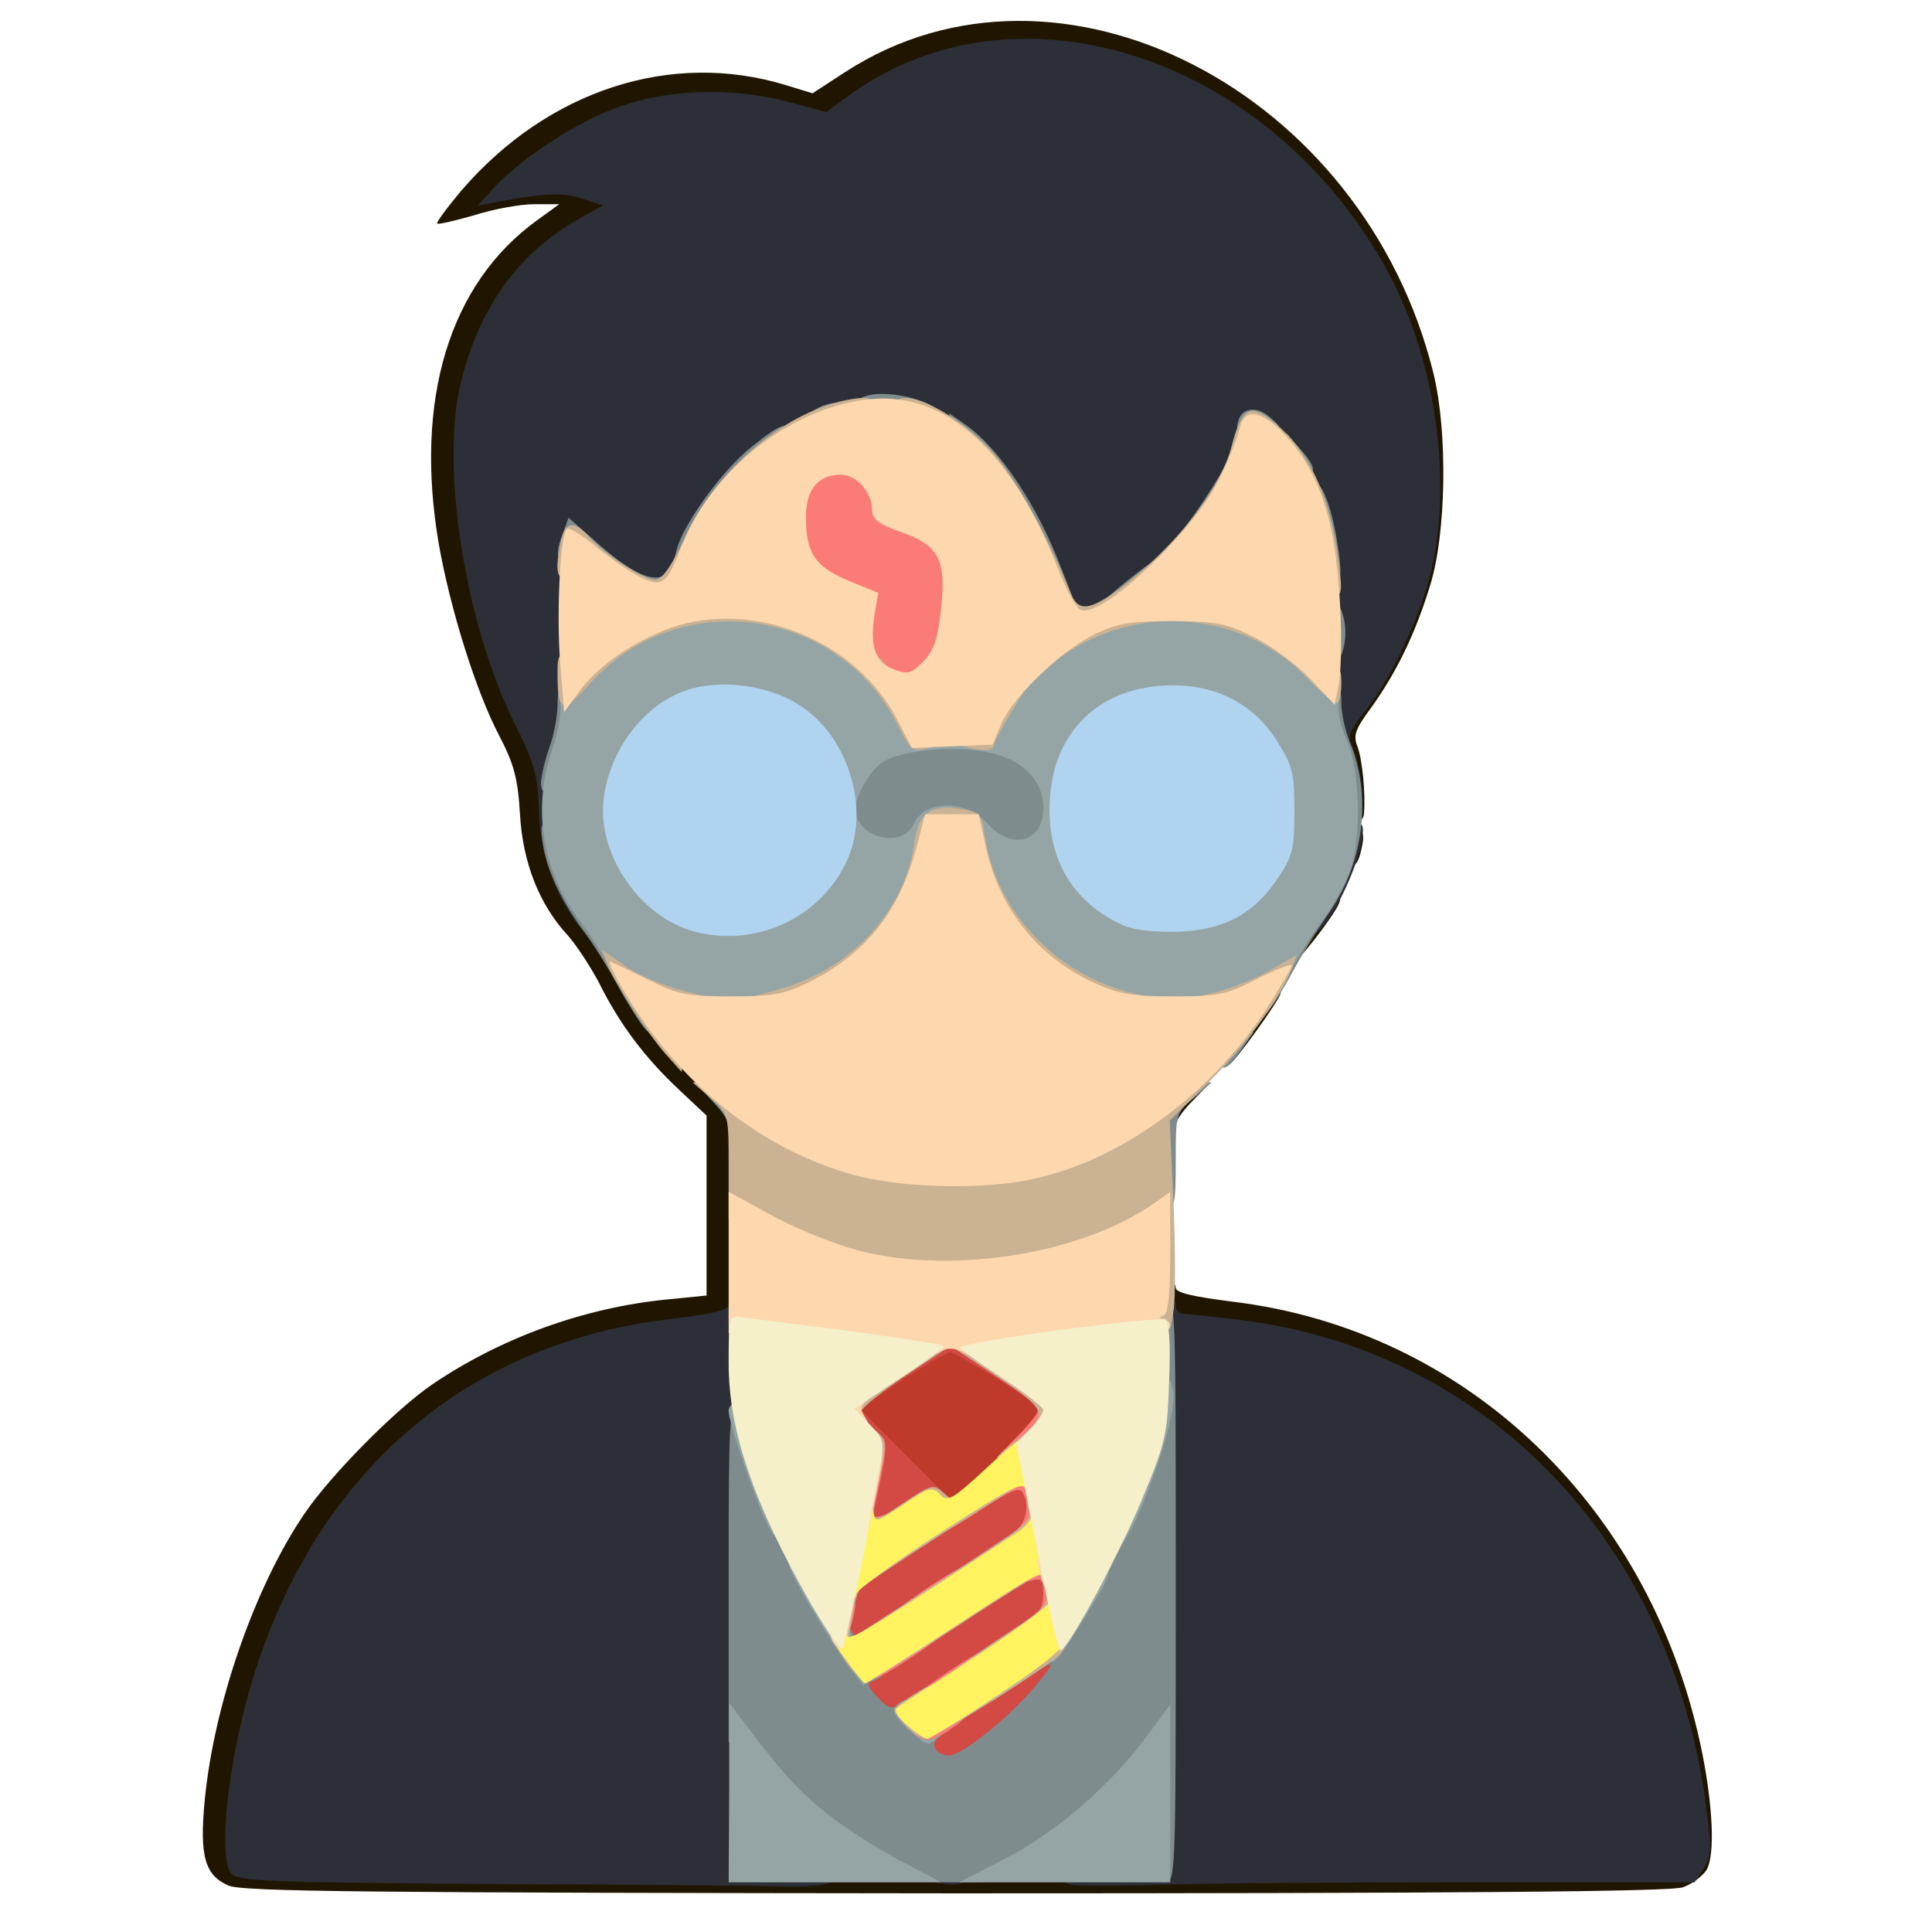 <?xml version="1.0" encoding="utf-8"?>
<!DOCTYPE svg PUBLIC "-//W3C//DTD SVG 1.0//EN" "http://www.w3.org/TR/2001/REC-SVG-20010904/DTD/svg10.dtd">
<svg version="1.0" xmlns="http://www.w3.org/2000/svg" width="50px" height="50px" viewBox="0 0 350 350" preserveAspectRatio="xMidYMid meet">
 <g fill="#201600">
  <path d="M41.4 341.6 c-4.3 -1.9 -5.3 -5.3 -4.3 -15.6 1.7 -17.4 9.1 -38.6 18 -51.7 4.8 -7.1 16.5 -18.9 23.2 -23.5 12.4 -8.4 27.4 -13.9 42.6 -15.4 l7.1 -0.7 0 -16.3 0 -16.3 -5 -4.7 c-6.1 -5.7 -10.8 -11.9 -14.5 -19.4 -1.6 -3 -4.1 -6.8 -5.6 -8.5 -5.2 -5.6 -8.2 -13.2 -8.7 -22 -0.4 -6.6 -1.1 -9.1 -3.8 -14.3 -4.1 -7.8 -8.8 -22.7 -10.9 -34.6 -4.5 -26.2 1.9 -47.2 17.8 -58.7 l4 -2.9 -4.6 0 c-2.5 0 -7.4 0.9 -10.8 2 -3.5 1 -6.5 1.7 -6.7 1.5 -0.2 -0.2 1.8 -2.9 4.4 -6 15.7 -18.2 38 -25.4 58.7 -19.1 l4.9 1.5 6 -3.9 c38.6 -25 93.9 3.4 106.5 54.7 2.6 10.7 2.3 28.9 -0.6 38.3 -2.7 8.8 -6.1 15.8 -10.7 22.2 -2.8 3.8 -3.3 5 -2.5 7 0.9 2.3 1.5 8.6 1.2 12.1 0 0.9 -0.7 1.7 -1.4 1.7 -1.4 0 -3.3 -6.9 -4.4 -15.7 -0.4 -3.5 -0.1 -4.4 1.6 -5.5 1.2 -0.7 2.1 -1.8 2.1 -2.5 0 -0.7 0.6 -1.6 1.3 -2 2.1 -1.4 8.7 -16.6 10.2 -23.9 1.9 -8.7 1.9 -14.3 0.1 -23.6 -2.8 -14.1 -7.6 -24.7 -16.2 -35.9 -12.9 -16.8 -36.5 -29.9 -53.9 -29.9 -9.2 0 -22 4.5 -30.2 10.6 -3.8 2.9 -9.4 3.1 -16.8 0.8 -11 -3.3 -24.6 -0.9 -35.5 6.4 -5.4 3.7 -5.5 3.7 -2.5 4 1.7 0.1 4.7 0.7 6.8 1.2 3.3 1 3.7 1.4 3.7 4.3 0 2.8 -0.6 3.5 -4.5 5.6 -14.5 7.7 -23.5 25.9 -22.1 44.7 0.9 12.2 5.8 30.4 11.1 41.1 3.9 7.9 4.5 9.9 4.5 15.5 0 8.1 2 13.9 6.8 20.3 2.1 2.8 5.5 8.1 7.6 11.9 2.2 3.8 7.4 10.6 11.7 15.1 l7.9 8.2 0 20.5 0 20.5 -10.1 1.2 c-41.5 4.7 -70.9 33.6 -79.4 78.2 -1.9 10.1 -1.9 15.3 -0.1 16.8 2.2 1.8 257.2 1.7 259.3 -0.1 3.6 -2.9 -0.7 -23.6 -8.2 -39.4 -12.2 -26.1 -31.6 -43.4 -58 -51.7 -6.6 -2 -21.8 -4.7 -27.2 -4.7 -0.9 0 -1.3 -1.6 -1.3 -4.5 0 -3.3 0.4 -4.5 1.5 -4.5 0.8 0 1.5 0.6 1.5 1.3 0 0.9 3.2 1.6 10.2 2.5 42.6 5.1 76.3 37.5 85.2 81.9 1.9 9.6 2.3 18.2 0.8 21 -0.7 1.1 -2.6 2.6 -4.3 3.2 -2.3 0.8 -40.4 1.1 -131.8 1.1 -106 -0.1 -129.1 -0.3 -131.7 -1.4z"/>
  <path d="M210.2 201.3 c0.3 -3.6 0.5 -3.8 4.3 -4.1 l4 -0.3 -2.7 2.8 c-1.6 1.6 -2.8 3.4 -2.8 4.1 0 0.7 -0.7 1.2 -1.6 1.2 -1.2 0 -1.4 -0.9 -1.2 -3.7z"/>
  <path d="M222 189.5 c0 -2.4 0.5 -3.5 1.5 -3.5 0.8 0 1.5 -0.9 1.5 -2 0 -1.1 0.5 -2 1 -2 0.6 0 1 -0.7 1 -1.5 0 -0.9 0.9 -1.5 2.5 -1.5 1.4 0 2.5 0.4 2.5 0.9 0 1 -8.7 13.1 -9.5 13.1 -0.3 0 -0.5 -1.6 -0.5 -3.5z"/>
  <path d="M233.2 171.3 c0.2 -2.8 0.9 -4.1 2.6 -4.8 1.2 -0.5 2.2 -1.8 2.2 -2.7 0 -1.3 0.8 -1.8 2.6 -1.8 2 0 2.5 0.4 2 1.6 -0.9 2.3 -7.9 11.3 -8.9 11.4 -0.5 0 -0.7 -1.7 -0.5 -3.7z"/>
  <path d="M243 153.5 c0 -2.8 0.4 -3.5 2 -3.5 2.1 0 2.4 1 1.4 4.8 -1 3.6 -3.4 2.7 -3.4 -1.3z"/>
 </g>
 <g fill="#2c2f37">
  <path d="M87.9 341.3 c-39.4 -0.3 -44.8 -0.5 -46 -1.9 -2.7 -3.3 -0.2 -23.3 4.8 -38.1 12 -35.9 38.9 -58.3 75.2 -62.4 7.3 -0.9 10.1 -1.6 10.1 -2.5 0 -0.8 0.7 -1.4 1.5 -1.4 1.3 0 1.5 6.4 1.5 51.5 l0 51.5 8.5 0 c6.6 0 8.5 0.3 8.5 1.4 0 1.9 -3.4 2.6 -12 2.3 -4.1 -0.1 -27.6 -0.3 -52.1 -0.4z"/>
  <path d="M170.8 341.2 c-3.4 -0.7 -2 -3.2 1.7 -3.2 2.3 0 3.5 0.5 3.5 1.4 0 1.5 -2.5 2.4 -5.2 1.8z"/>
  <path d="M193.8 341.4 c-1 -0.3 -1.8 -1.2 -1.8 -2 0 -1.1 1.9 -1.4 9 -1.4 l9 0 0 -51.5 c0 -45.1 0.2 -51.5 1.5 -51.5 0.8 0 1.5 0.7 1.5 1.5 0 0.8 0.6 1.5 1.3 1.5 0.6 0 5.3 0.5 10.2 1.1 44.9 5.5 78.3 40.3 84.6 88.2 1 7.7 0.9 9.1 -0.5 11.2 l-1.6 2.5 -43.3 0 c-23.7 0 -48.8 0.2 -55.7 0.5 -6.9 0.2 -13.3 0.2 -14.2 -0.1z"/>
  <path d="M104.5 167.3 c-4.5 -6.2 -6.8 -13.2 -6.9 -21.3 -0.2 -5.5 -0.8 -7.8 -4.4 -15 -8.9 -17.9 -13.4 -46.2 -9.8 -61.3 3.2 -13.6 10.3 -23.6 20.9 -29.7 l4.9 -2.8 -3.7 -1.2 c-3.5 -1.2 -7.1 -1 -15.5 0.6 l-3.5 0.7 3 -3.3 c5.2 -5.6 15.3 -12.1 22.8 -14.7 9.1 -3.2 20.2 -3.5 30.3 -0.9 l7.1 1.9 3.4 -2.5 c30 -22.6 76 -8.3 97.7 30.3 8.9 15.7 12.3 37.2 8.7 54.4 -1.8 8.4 -7.3 20.3 -12.1 26.2 -2.7 3.3 -3.3 4.7 -2.6 6 0.5 1 1.3 3.7 1.7 6.1 0.6 3.8 0.5 4.2 -1.3 4.2 -1.7 0 -2.1 -0.9 -2.7 -5 -0.4 -2.7 -1.1 -5 -1.6 -5 -0.5 0 -0.9 -6.6 -0.9 -14.8 0 -21.8 -2.5 -31.6 -9.7 -38.4 l-2.9 -2.8 -1.2 4.4 c-1.7 6.6 -9 16.4 -17.3 23.4 -7.1 6 -7.6 6.2 -12.2 6 l-4.8 -0.3 -3.2 -8 c-7.7 -19.2 -19.7 -30.5 -30.8 -29.2 -11.2 1.4 -25.1 12.1 -30.4 23.4 -1.5 3.2 -3 6.5 -3.4 7.3 -0.5 0.9 -2.6 1.6 -5.3 1.8 -3.7 0.2 -5.3 -0.3 -9.6 -3.3 l-5.2 -3.5 0 16.7 c0 12.7 -0.4 17.9 -1.6 21.3 -1.9 5.3 -1.2 16.3 1.1 18.7 0.8 0.8 1.5 2.8 1.5 4.4 0 2.2 0.5 2.9 2 2.9 1.6 0 2 0.7 2 3.5 0 1.9 -0.2 3.5 -0.5 3.5 -0.3 0 -2 -2.1 -4 -4.7z"/>
  <path d="M237 166.7 c0 -1.9 0.4 -3.7 0.8 -3.9 1 -0.4 5.2 -10.2 5.2 -12.2 0 -1 0.9 -1.6 2.1 -1.6 1.9 0 2.1 0.4 1.5 3.8 -0.9 4.8 -5 13.4 -7.6 15.7 -2 1.8 -2 1.7 -2 -1.8z"/>
 </g>
 <g fill="#c03a2b">
  <path d="M160.7 266.2 c-6.4 -6.4 -7.7 -8.3 -7.7 -10.9 0 -2.9 0.8 -3.8 7.5 -8.3 10 -6.7 13.1 -6.8 23.2 -0.2 7 4.5 7.3 4.8 7.3 8.7 0 3.7 -0.6 4.7 -7.3 11.3 -6.6 6.5 -7.6 7.2 -11.2 7.2 -3.7 0 -4.7 -0.7 -11.8 -7.8z"/>
 </g>
 <g fill="#d24a43">
  <path d="M166.4 319.5 c-0.4 -0.8 -0.4 -3.1 -0.2 -5 0.3 -2.3 0.1 -3.2 -0.6 -2.5 -1.9 1.9 -7.1 1.1 -9.4 -1.3 -2.7 -2.9 -2.9 -8.2 -0.4 -9.6 1.4 -0.9 1.1 -1 -1.5 -1.1 -3.1 0 -3.3 -0.2 -3.3 -3.7 0 -9 0.9 -11.1 6.4 -14.5 l5.1 -3.3 -3.8 -0.3 c-3.4 -0.3 -3.7 -0.5 -3.7 -3.5 0 -1.8 0.5 -5 1 -7.2 0.8 -3.4 0.6 -4.3 -1.1 -6.1 -2.4 -2.6 -2.7 -10.4 -0.4 -10.4 0.8 0 1.5 -0.4 1.5 -1 0 -0.5 0.7 -1 1.5 -1 0.8 0 1.5 -0.4 1.5 -1 0 -0.5 0.7 -1 1.5 -1 0.8 0 1.5 -0.4 1.5 -1 0 -0.5 0.7 -1 1.5 -1 0.8 0 1.5 -0.4 1.5 -1 0 -0.5 0.7 -1 1.5 -1 0.8 0 1.5 -0.4 1.5 -1 0 -1.6 7.7 -1.2 9.4 0.5 0.8 0.8 1.9 1.5 2.5 1.5 0.6 0 1.1 0.5 1.1 1 0 0.6 0.7 1 1.5 1 0.8 0 1.5 0.5 1.5 1 0 0.6 0.7 1 1.5 1 0.8 0 1.5 0.5 1.5 1 0 0.6 0.5 1 1.1 1 2 0 3.9 2.9 3.9 5.9 0 2.8 -0.3 3.1 -3 3.1 -2.7 0 -2.9 -0.2 -1.8 -2 0.7 -1 1 -2.1 0.8 -2.3 -2.5 -2.1 -14.8 -9.7 -15.8 -9.7 -0.7 0 -4.7 2.3 -8.9 5.1 l-7.6 5.1 8.1 8.1 8.1 8.1 5.1 -2.7 c5.6 -3 10.5 -3.5 11.4 -1.1 0.3 0.9 0.6 3.7 0.6 6.4 0 4.1 -0.4 5.1 -2.7 6.9 l-2.8 2 4.3 0.1 4.2 0 0 5.9 c0 4.9 -0.3 6.1 -2.2 7.4 -2.3 1.6 -2.3 1.6 1 1.6 2.9 0.1 3.2 0.4 3.2 3.2 0 3.8 -4.1 9.3 -11.7 15.4 -4.8 4 -6.1 4.5 -10.4 4.5 -3.5 0 -5.1 -0.4 -5.5 -1.5z"/>
 </g>
 <g fill="#7f8c8d">
  <path d="M157.3 338.7 c-6.8 -3.6 -15.9 -11.3 -20.8 -17.4 l-4.5 -5.8 0 -30.2 c0 -28.2 0.1 -30.3 1.8 -30.3 1.2 0 2.2 1.7 3.6 6.3 3.3 10.3 14.9 32.8 19.8 38.2 3.2 3.5 3.4 4.1 1.2 4.9 -1.5 0.6 -1.4 0.9 0.6 3.1 1.8 1.9 2.6 2.2 4 1.3 1.5 -1 2.4 -0.6 5.3 1.9 2.9 2.5 3.2 3.1 1.9 4 -1.9 1.1 -0.8 3.3 1.8 3.3 2.4 0 11.8 -7.7 16.1 -13.2 3.6 -4.4 3.2 -4.4 -4.1 0.6 l-4.5 3 4.6 -5.4 c6.5 -7.8 10 -13.2 15.1 -23.5 8 -15.9 9.8 -22.2 9.8 -34.1 0 -9.7 0.1 -10.4 2 -10.4 2 0 2 0.7 2 53 0 52.3 0 53 -2 53 -1.9 0 -2 -0.7 -2 -10.1 l0 -10.2 -7.3 7 c-4 3.8 -9.8 8.4 -12.9 10.1 -5.3 3.1 -6 3.2 -16.4 3.2 -9.3 -0.1 -11.5 -0.4 -15.1 -2.3z"/>
  <path d="M209 209 c0 -8.2 0.3 -10 1.5 -10 0.8 0 1.5 -0.7 1.5 -1.5 0 -1.1 1.1 -1.5 3.8 -1.5 l3.7 0.1 -3.2 2.8 c-3.3 2.7 -3.3 2.9 -3.3 11.4 0 8 -0.2 8.7 -2 8.7 -1.9 0 -2 -0.7 -2 -10z"/>
  <path d="M132 203.8 c0 -0.6 -1 -2.2 -2.2 -3.5 l-2.1 -2.3 3.6 0 c3.6 0 3.7 0.1 3.7 3.5 0 2.4 -0.5 3.5 -1.5 3.5 -0.8 0 -1.5 -0.5 -1.5 -1.2z"/>
  <path d="M221 190.6 c0 -3.3 0.2 -3.6 3.1 -3.6 l3 0 -2.1 3 c-3.1 4.4 -4 4.5 -4 0.6z"/>
  <path d="M116.8 186.3 c-0.9 -1 -3.1 -4.5 -4.9 -7.8 -1.8 -3.3 -4.5 -7.6 -5.9 -9.5 -3.9 -5.1 -6.9 -11.2 -7.6 -15.9 -0.6 -3.6 -0.4 -4.1 1.3 -4.1 1.5 0 2.2 1.2 3.3 5.2 0.7 2.9 2.1 6.1 3.1 7.2 1.1 1.1 1.9 2.3 1.9 2.7 0 0.5 1.1 1.9 2.5 3.3 1.6 1.6 2.5 3.6 2.5 5.6 0 2 0.5 3 1.5 3 0.9 0 1.5 0.9 1.5 2.5 0 1.6 0.6 2.5 1.5 2.5 1 0 1.5 1.1 1.5 3.5 0 4 -0.1 4.1 -2.2 1.8z"/>
  <path d="M228 180.5 c0 -2.4 0.5 -3.5 1.5 -3.5 0.9 0 1.5 -0.9 1.5 -2.4 0 -3.5 1 -5.6 2.6 -5.6 0.8 0 1.4 -0.9 1.4 -2 0 -1.1 0.7 -2.3 1.5 -2.6 0.8 -0.4 1.5 -1.2 1.5 -2 0 -0.8 0.6 -1.4 1.4 -1.4 1.4 0 2.2 -2.9 3.2 -13.1 0.5 -4.5 0.2 -6.6 -1.5 -10.4 -1.2 -2.6 -2.1 -6.7 -2.1 -9.1 0 -3.7 0.3 -4.4 2 -4.4 1.6 0 2 0.7 2 3.4 0 1.8 0.7 5 1.5 7 4.1 9.8 2.6 22 -3.9 31.2 -1.9 2.7 -5.1 7.9 -7.1 11.7 -2.1 3.7 -4.1 6.7 -4.6 6.7 -0.5 0 -0.9 -1.6 -0.9 -3.5z"/>
  <path d="M153.7 153.2 c-2.2 -2.4 -2.3 -10.2 -0.2 -14.2 0.9 -1.6 2.8 -3.6 4.3 -4.4 4 -2 14.9 -2.9 22.2 -1.7 5.3 0.8 7 1.6 9.3 4.1 2.3 2.6 2.7 3.9 2.7 9.3 0 3.6 -0.5 6.8 -1.2 7.5 -0.7 0.7 -3.7 1.2 -6.8 1.2 -5 0 -6 -0.3 -8.3 -2.9 -2.9 -3.3 -5.7 -3.2 -7.2 0.2 -0.9 1.9 -1.9 2.2 -7.1 2.5 -4.8 0.2 -6.3 -0.1 -7.7 -1.6z"/>
  <path d="M98 141.8 c0.1 -1.3 0.7 -4.1 1.5 -6.3 0.8 -2.2 1.5 -5.7 1.5 -7.7 0 -3.1 0.4 -3.8 2 -3.8 1.7 0 2 0.7 2 4.3 0 6.3 -3.1 15.7 -5.2 15.7 -1.2 0 -1.8 -0.8 -1.8 -2.2z"/>
  <path d="M240 114.5 c0 -4.1 0.4 -5.5 1.4 -5.5 1.8 0 2.9 4.8 2 8.4 -0.3 1.4 -1.2 2.6 -2 2.6 -1 0 -1.4 -1.5 -1.4 -5.5z"/>
  <path d="M201 107.9 c1.9 -1.7 4.8 -4 6.3 -5.1 l2.8 -2 -0.3 3.3 c-0.2 2.6 -0.8 3.5 -2.5 3.7 -1.3 0.2 -2.3 1 -2.3 1.8 0 1 -1.1 1.4 -3.7 1.4 l-3.8 -0.1 3.5 -3z"/>
  <path d="M189.4 106 c-0.4 -2.2 -1 -4 -1.3 -4 -1.1 0 -4.1 -6.8 -4.1 -9 0 -1.1 -0.7 -2 -1.5 -2 -0.8 0 -1.5 -0.9 -1.5 -2 0 -1.1 -0.7 -2 -1.5 -2 -1 0 -1.5 -1 -1.5 -3 0 -2.7 -0.3 -3 -3 -3 -2.7 0 -3 -0.3 -3 -3.1 l0 -3 3 2.1 c6.2 4.4 13.1 14.8 17.4 26.3 l2.6 6.7 -2.5 0 c-2.1 0 -2.6 -0.6 -3.1 -4z"/>
  <path d="M113 106 c0 -1.6 -0.7 -2 -3 -2 -2.7 0 -3 -0.3 -3 -3 0 -1.6 -0.4 -3 -1 -3 -0.5 0 -1 0.9 -1 2 0 1.3 -0.7 2 -2 2 -2.2 0 -2.5 -1.6 -1 -5.5 l1 -2.7 4.8 4.2 c6.3 5.7 10.6 7.7 12.6 6.1 0.8 -0.7 1.8 -2.6 2.1 -4.2 1 -4.6 8.3 -14.7 13.7 -19 5.8 -4.6 6.8 -4.8 6.8 -1.4 0 1.8 -0.5 2.5 -1.9 2.5 -1 0 -2.1 0.9 -2.4 2 -0.3 1.1 -1.2 2 -2 2 -0.8 0 -1.7 0.9 -2 2 -0.3 1.1 -1.2 2 -2.1 2 -0.9 0 -1.6 0.8 -1.6 2 0 1.1 -0.4 2 -0.8 2 -0.4 0 -1.4 1.6 -2.1 3.5 -0.7 1.9 -1.9 3.5 -2.7 3.5 -0.9 0 -1.4 1.1 -1.4 3.5 l0 3.5 -5.5 0 c-4.8 0 -5.5 -0.2 -5.5 -2z"/>
  <path d="M238.6 100.3 c-0.4 -2.7 -0.9 -6.8 -1.3 -9.2 -0.5 -3.5 -0.3 -4.3 0.8 -3.9 1.7 0.6 3.4 5.5 4.4 12.6 0.6 4.7 0.5 5.2 -1.3 5.2 -1.6 0 -2.1 -0.9 -2.6 -4.7z"/>
  <path d="M216.3 93.3 c1.9 -2.7 4.2 -6.3 5.1 -8 0.9 -1.8 2.1 -3.3 2.6 -3.3 1.6 0 1.2 6.7 -0.5 8.4 -0.8 0.8 -1.5 1.9 -1.5 2.5 0 0.6 -0.7 1.1 -1.5 1.1 -0.8 0 -1.5 0.9 -1.5 2 0 1.6 -0.7 2 -3.1 2 l-3.1 0 3.5 -4.7z"/>
  <path d="M233 82.3 l0.1 -3.8 2.4 2.8 c3.2 3.6 3.1 4.7 0 4.7 -2.2 0 -2.5 -0.4 -2.5 -3.7z"/>
  <path d="M224.2 76.8 c0.4 -2.9 3.4 -3.5 6 -1.1 2 1.8 2 1.8 -0.4 2.4 -4.6 1.4 -6 1 -5.6 -1.3z"/>
  <path d="M146 76 c0 -1.2 3.3 -3 5.4 -3 0.9 0 1.6 0.9 1.6 2 0 1.6 -0.7 2 -3.5 2 -1.9 0 -3.5 -0.4 -3.5 -1z"/>
  <path d="M159.3 75.3 c-4.8 -0.5 -5.9 -2.7 -1.9 -3.7 4.2 -1 12.6 1.3 12.6 3.4 0 1 -2.3 1 -10.7 0.3z"/>
 </g>
 <g fill="#95a5a5">
  <path d="M132.1 324.8 l0 -16.3 2.2 2.9 c7.6 10.1 10.5 13.2 15.8 17.4 3.4 2.6 9.3 6.4 13.2 8.4 l7.2 3.8 -19.2 0 -19.3 0 0.1 -16.2z"/>
  <path d="M181.9 336.8 c9.2 -4.6 19.3 -13.4 25.8 -22.2 l4.3 -5.8 0 16.1 0 16.1 -19.1 0 -19.1 0 8.1 -4.2z"/>
  <path d="M164.3 313.1 c-2.2 -2.1 -2.8 -3.2 -2 -4 1.7 -1.7 2.7 -1.3 2.7 0.9 0 1.6 0.7 2 3 2 3.2 0 3.7 0.9 1.8 2.8 -1.6 1.6 -1.8 1.6 -5.5 -1.7z"/>
  <path d="M153.8 302 c-3 -4 -10.8 -17.1 -10.8 -18.2 0 -0.5 1.1 -0.8 2.4 -0.8 1.7 0 2.7 0.9 3.7 3.3 0.7 1.7 1.9 3.8 2.6 4.5 0.7 0.7 1.3 2 1.3 2.8 0 0.8 0.9 2.3 2.1 3.5 1.4 1.4 1.9 3 1.7 5.2 l-0.3 3.2 -2.7 -3.5z"/>
  <path d="M190 297.5 c0 -1.9 0.5 -3.5 1 -3.5 0.6 0 1 -0.7 1 -1.5 0 -0.8 0.4 -1.5 0.8 -1.5 0.4 0 1.4 -1.6 2.1 -3.5 0.9 -2.7 1.8 -3.5 3.7 -3.5 3.1 0 3 0.6 -0.9 7.1 -7.1 11.6 -7.7 12.1 -7.7 6.4z"/>
  <path d="M201 278.4 c0 -1.5 1.6 -6.8 3.7 -11.8 2 -5 3.8 -11 4.1 -13.3 0.5 -4.9 2.7 -5.8 3.7 -1.5 0.7 3.2 -2.3 13.5 -6.5 23 -3 6.5 -5 8 -5 3.6z"/>
  <path d="M139.1 276.3 c-2.3 -4.7 -7.1 -18.6 -7.1 -20.7 0 -0.9 0.8 -1.6 1.8 -1.6 1.2 0 2.6 2.4 5 9.3 3.8 10.2 5 16.7 3.3 16.7 -0.6 0 -1.9 -1.7 -3 -3.7z"/>
  <path d="M120.1 182.4 c-6.5 -1.7 -8 -2.8 -9.8 -7.1 -0.7 -1.8 -3.1 -5.6 -5.2 -8.4 -6.9 -9.1 -8.7 -20.2 -5.1 -31 1.3 -3.8 1.8 -7.2 1.5 -9.2 -0.5 -2.8 -0.1 -3.7 3.7 -7.4 2.4 -2.3 7 -5.4 10.3 -7 5.3 -2.5 7.1 -2.8 16.5 -2.8 9.7 0 11 0.3 17 3.1 7.3 3.5 13.9 9.7 16.5 15.5 1.7 3.7 2 3.9 6.6 3.9 4.7 0 4.7 -0.1 7.7 -5.3 5.3 -9.3 13 -14.7 24.3 -16.7 12.9 -2.4 26.3 0.9 34.4 8.5 4.3 4 4.7 4.7 4.1 7.8 -0.4 2.4 0 4.7 1.4 7.8 2.4 5.5 2.7 17.7 0.5 24 -0.9 2.3 -3.3 6.6 -5.5 9.5 -2.1 2.8 -4.5 6.7 -5.3 8.6 -2.2 5.3 -8.2 7.3 -21.7 7.3 -9.2 0 -11.2 -0.3 -16.1 -2.6 -10.9 -5.2 -18.8 -15.3 -20.5 -26.6 -0.6 -4 -0.9 -4.4 -3.2 -4.1 -2.2 0.3 -2.7 1 -3.7 5.8 -1.9 9.6 -6.9 17.1 -14.3 21.9 -9 5.8 -22.7 7.6 -34.1 4.5z m19.8 -18.4 c6.3 -3.2 12.1 -11.4 12.1 -17.3 0 -4.6 -5.1 -12.8 -9.8 -15.8 -8.2 -5.2 -14.9 -4.8 -21.8 1.4 -9.4 8.1 -10 18.7 -1.7 27.2 6.4 6.6 14 8.2 21.2 4.5z m82.1 -1.4 c5.8 -3.8 9.5 -9.9 9.5 -15.5 0 -9.2 -8.6 -18.5 -18.3 -19.8 -7.4 -0.9 -18.2 7.9 -19.8 16.3 -1.4 7.5 3.6 16.2 11.9 20.4 5.4 2.7 11.3 2.2 16.7 -1.4z m-56.5 -13.3 c1.9 -4.4 9.4 -4.5 13.2 -0.3 4.6 5.2 10.3 3.7 10.3 -2.7 0 -5.2 -4.3 -9.2 -11 -10.2 -6.1 -1 -14.3 -0.1 -17.7 1.7 -2.5 1.4 -5.3 6.1 -5.3 8.8 0 5.1 8.4 7.3 10.5 2.7z"/>
 </g>
 <g fill="#fb7b76">
  <desc>cursor-land.com</desc><path d="M166.7 314.8 c-2.1 -1.1 -2.2 -2.8 -0.2 -2.8 0.8 0 1.5 -0.4 1.5 -1 0 -0.5 1.6 -1 3.5 -1 4.4 0 4.4 0.9 0.2 3.6 -2.4 1.6 -3.8 1.9 -5 1.2z"/>
  <path d="M166 307.3 c0 -0.8 11.2 -8.3 12.3 -8.3 0.4 0 0.7 1.1 0.7 2.5 0 1.6 -0.6 2.5 -1.5 2.5 -0.8 0 -1.5 0.5 -1.5 1 0 0.6 -0.7 1 -1.5 1 -0.8 0 -1.5 0.5 -1.5 1 0 0.6 -1.6 1 -3.5 1 -1.9 0 -3.5 -0.3 -3.5 -0.7z"/>
  <path d="M158 301.5 c0 -1.6 0.6 -2.5 1.5 -2.5 0.8 0 1.5 -0.4 1.5 -1 0 -0.5 0.7 -1 1.5 -1 0.8 0 1.5 -0.4 1.5 -1 0 -0.5 1.6 -1 3.5 -1 1.9 0 3.5 0.3 3.5 0.8 0 0.7 -11.2 8.2 -12.3 8.2 -0.4 0 -0.7 -1.1 -0.7 -2.5z"/>
  <path d="M151 292.5 c0 -2.8 0.4 -3.5 2 -3.5 2.1 0 2.4 1 1.4 4.8 -1 3.6 -3.4 2.7 -3.4 -1.3z"/>
  <path d="M187.3 292.9 c1 -0.6 1.7 -2.2 1.7 -4.1 0 -2.7 -0.2 -3 -2.5 -2.4 -2.2 0.6 -2.5 0.3 -2.5 -1.9 0 -2.2 0.4 -2.5 3.9 -2.5 3.5 0 3.9 0.3 4.5 3.1 0.3 1.7 0.6 4.4 0.6 6 0 2.7 -0.3 2.9 -3.7 2.9 -3.1 -0.1 -3.5 -0.3 -2 -1.1z"/>
  <path d="M162 292.3 c0 -0.8 11.2 -8.3 12.3 -8.3 0.4 0 0.7 1.1 0.7 2.5 0 1.6 -0.6 2.5 -1.5 2.5 -0.8 0 -1.5 0.5 -1.5 1 0 0.6 -0.7 1 -1.5 1 -0.8 0 -1.5 0.5 -1.5 1 0 0.6 -1.6 1 -3.5 1 -1.9 0 -3.5 -0.3 -3.5 -0.7z"/>
  <path d="M155 275.4 c0 -4.8 2.2 -16.4 3.1 -16.4 0.3 0 1.1 0.6 1.7 1.3 1 1.2 0.8 3 -1.3 12.5 -0.5 2 -0.3 2.3 1.5 1.7 1.7 -0.5 2 -0.2 2 1.9 0 2.3 -0.4 2.6 -3.5 2.6 -3.4 0 -3.5 -0.1 -3.5 -3.6z"/>
  <path d="M184.3 277.2 c1.8 -2 2.2 -4.9 0.9 -6.9 -0.6 -0.9 -2.4 -0.1 -6.7 2.7 -3.3 2.2 -6.3 4 -6.7 4 -0.5 0 -0.8 -1.1 -0.8 -2.5 0 -1.6 0.6 -2.5 1.5 -2.5 0.8 0 1.5 -0.4 1.5 -1 0 -0.5 0.7 -1 1.5 -1 0.8 0 1.5 -0.4 1.5 -1 0 -0.5 1.1 -1 2.5 -1 1.4 0 2.5 -0.4 2.5 -1 0 -0.5 1.5 -1 3.4 -1 3.1 0 3.4 0.3 4 3.8 0.3 2 0.6 4.9 0.6 6.5 0 2.5 -0.3 2.7 -3.7 2.7 -3.4 0 -3.5 -0.1 -2 -1.8z"/>
  <path d="M184.8 259.7 c2.3 -2.4 3.9 -4.6 3.6 -5 -0.4 -0.4 0 -0.7 0.9 -0.7 1.3 0 1.7 0.9 1.7 3.3 0 4.2 -2.6 6.7 -7 6.7 l-3.4 0 4.2 -4.3z"/>
  <path d="M159 124.3 c-2.8 -1.1 -3.9 -3.8 -4 -9 l0 -5.2 -4.9 -2.1 c-6 -2.6 -7.1 -4.9 -7.1 -14.4 0 -9.2 1.2 -10.6 9.3 -10.6 4.6 0 5.8 0.4 7.1 2.2 0.9 1.2 1.6 3.2 1.6 4.4 0 1.6 1 2.4 4.1 3.3 2.3 0.7 5.2 2.3 6.5 3.6 2 2 2.4 3.4 2.3 8.7 -0.1 10 -1.4 15.9 -3.9 18 -2.2 1.7 -7.8 2.3 -11 1.1z"/>
 </g>
 <g fill="#cbb292">
  <path d="M164.2 312.7 c-1.2 -1.3 -2.2 -2.6 -2.2 -2.9 0 -0.7 6.3 -4.8 7.4 -4.8 1.5 0 0.5 4.9 -1.1 5.3 -1.4 0.4 -1.2 0.5 0.5 0.6 1.3 0.1 2.2 -0.5 2.2 -1.4 0 -0.8 0.7 -1.5 1.5 -1.5 0.8 0 1.5 -0.4 1.5 -0.9 0 -0.5 0.8 -1.2 1.8 -1.4 0.9 -0.3 0.2 -0.5 -1.5 -0.6 -1.8 0 -3.3 -0.4 -3.3 -0.8 0 -0.5 4.3 -3.6 9.5 -7.1 8.9 -5.8 9.5 -6.4 8.9 -9 -0.4 -1.5 -0.8 -2.8 -0.9 -3 -0.1 -0.2 -6.9 4 -14.9 9.3 -8.1 5.3 -15.3 9.8 -16.1 10.1 -0.8 0.3 -2.6 -1.3 -4.5 -4 -3.1 -4.6 -3.1 -4.7 -1.9 -10.6 1 -5 1.6 -6.1 3.5 -6.6 1.3 -0.3 2.4 -1 2.4 -1.5 0 -0.5 0.7 -0.9 1.5 -0.9 0.8 0 1.5 -0.4 1.5 -0.9 0 -0.5 0.8 -1.2 1.8 -1.4 0.9 -0.3 0.2 -0.5 -1.5 -0.6 -2.2 -0.1 -3.3 -0.6 -3.3 -1.6 0 -0.8 -0.4 -1.5 -1 -1.5 -1.3 0 -1.3 -2.8 0.2 -10.6 1.1 -5.9 1.3 -6.3 2.8 -4.9 1.6 1.4 1.6 2.2 0.4 7.8 -1.9 9 -1.9 9.1 4.1 5.1 5.2 -3.5 5.6 -3.6 7.4 -2 1.6 1.5 1.9 1.5 3.1 0.1 0.7 -0.8 2.3 -1.5 3.6 -1.5 1.5 0 2.4 -0.6 2.4 -1.5 0 -0.8 0.6 -1.5 1.3 -1.5 0.9 0 0.8 -0.3 -0.2 -0.9 -1 -0.6 -0.4 -1.5 2.3 -3.6 6.8 -5.2 6.7 -5.8 -2.8 -12.1 l-8.4 -5.6 -8.1 5.4 c-4.4 2.9 -8.1 5.9 -8.1 6.6 0 0.6 -0.4 1.2 -1 1.2 -0.5 0 -1 -1.6 -1 -3.5 0 -2.4 0.5 -3.5 1.5 -3.5 0.8 0 1.5 -0.4 1.5 -1 0 -0.5 0.7 -1 1.5 -1 0.8 0 1.5 -0.4 1.5 -1 0 -0.5 0.7 -1 1.5 -1 0.8 0 1.5 -0.4 1.5 -1 0 -0.5 0.6 -1 1.4 -1 0.8 0 1.6 -0.5 1.8 -1 0.5 -1.5 10.8 -2.6 10.8 -1.1 0 0.6 0.7 1.1 1.5 1.1 0.8 0 1.5 0.5 1.5 1 0 0.6 0.7 1 1.5 1 0.8 0 1.5 0.5 1.5 1 0 0.6 0.7 1 1.5 1 0.8 0 1.5 0.5 1.5 1 0 0.6 0.7 1 1.5 1 0.8 0 1.5 0.5 1.5 1 0 0.6 0.7 1 1.5 1 1.1 0 1.5 1.2 1.5 4.5 0 4.1 -0.2 4.5 -2.5 4.5 -2 0 -2.5 0.5 -2.5 2.5 0 1.4 0.4 2.5 0.9 2.5 1.2 0 2.4 8.5 1.6 12 -0.4 1.7 -1.3 3 -2.1 3 -0.8 0 -1.4 0.4 -1.4 0.9 0 0.5 -0.8 1.2 -1.7 1.4 -1 0.3 -0.3 0.5 1.5 0.6 1.7 0 3.2 0.6 3.2 1.1 0 0.6 0.9 1 2 1 1.7 0 2 0.7 2 5 0 3.8 -0.4 5 -1.5 5 -0.8 0 -1.5 0.5 -1.5 1 0 0.6 0.7 1 1.5 1 1.6 0 1.9 0.9 0.7 2.5 -1.2 1.8 -22.9 15.5 -24.4 15.5 -0.8 0 -2.4 -1 -3.6 -2.3z m17.5 -33.8 c3.2 -2 5.1 -3.9 4.8 -4.7 -0.3 -0.8 -0.5 -2.2 -0.5 -3.3 0 -1 -0.4 -1.9 -0.9 -1.9 -0.8 0 -27.4 17.1 -29.3 18.9 -0.4 0.3 -1 2.6 -1.4 4.9 l-0.7 4.4 11.4 -7.4 c6.3 -4.1 13.8 -9 16.6 -10.9z m-14.7 15.7 c0 -0.8 0.8 -1.7 1.8 -1.9 1.3 -0.4 1.1 -0.5 -0.5 -0.6 -1.4 -0.1 -2.3 0.5 -2.3 1.3 0 0.8 -0.8 1.7 -1.7 1.9 -1.4 0.4 -1.2 0.5 0.5 0.6 1.3 0.1 2.2 -0.5 2.2 -1.3z"/>
  <path d="M132 238.5 c0 -3.2 0.2 -3.5 3 -3.5 2.8 0 3 0.3 3 3.5 0 3.2 -0.2 3.5 -3 3.5 -2.8 0 -3 -0.3 -3 -3.5z"/>
  <path d="M207 238.5 c0 -1.9 0.5 -3.5 1 -3.5 0.6 0 1 -2.7 1 -6 l0 -6 -5.7 2.5 c-10.4 4.7 -16.9 5.9 -31.3 5.9 -15 0.1 -23.2 -1.8 -34.2 -7.6 l-5.8 -3.1 0 -9.4 c0 -9.3 0 -9.4 -3.2 -12.3 l-3.3 -2.9 3.7 -0.1 c2.1 0 4.1 0.6 4.5 1.3 1.4 2.4 14.6 9.7 21.3 11.8 9.2 2.9 20.8 3.5 29.5 1.5 7.5 -1.8 19.9 -7.4 23.3 -10.7 1.2 -1 2.8 -1.9 3.7 -1.9 0.8 0 1.5 -0.6 1.5 -1.3 0 -1.6 7.1 -8.7 8.7 -8.7 0.6 0 1.3 -1.1 1.5 -2.3 0.4 -2.3 0.3 -2.4 -4.4 -1.9 -3.9 0.4 -4.8 0.2 -4.8 -1.1 0 -1 1.7 -1.9 5.2 -2.7 2.9 -0.6 7.6 -2.4 10.5 -4 l5.2 -3 -0.9 2.5 c-2.1 5.4 -8.6 14.3 -15.2 20.7 l-6.9 6.8 0.7 14.9 c0.3 8.1 0.4 16.9 0 19.5 -0.6 4 -1 4.6 -3.2 4.6 -2.1 0 -2.4 -0.5 -2.4 -3.5z"/>
  <path d="M120.9 191.3 c-3.1 -3.3 -9.5 -13.2 -10.9 -16.7 l-0.9 -2.5 4.2 2.9 c2.3 1.7 7.2 3.7 11 4.6 4.5 1.1 6.7 2.2 6.7 3.2 0 1.2 -1.1 1.4 -5.5 1 -3 -0.3 -5.5 -0.3 -5.5 0 0 0.2 0.9 1.1 2.1 2.1 1.5 1.2 2 2.5 1.7 5 l-0.3 3.3 -2.6 -2.9z"/>
  <path d="M133 182.6 c0 -0.8 2.5 -1.9 6.7 -3 14 -3.4 24.2 -14.1 26 -27.2 0.7 -5.2 3.2 -6.9 8.8 -5.8 3 0.5 3.4 1 3.9 4.8 2.1 14 13.3 25.6 27.6 28.7 3.1 0.7 5 1.6 5 2.5 0 3.5 -16.6 -0.2 -21.1 -4.7 -1.1 -1.1 -2.3 -1.9 -2.7 -1.9 -1.4 0 -4.2 -3.5 -4.2 -5.3 0 -0.9 -0.6 -1.7 -1.3 -1.7 -1.7 0 -5.5 -8.2 -6.5 -14 -0.6 -3.6 -1.2 -4.5 -2.7 -4.5 -1.6 0 -2.3 1.1 -3.2 5 -1.4 5.8 -4.3 12.5 -5.3 12.5 -0.4 0 -1 0.9 -1.3 2 -0.3 1.4 -1.4 2 -3.1 2 -2.1 0 -2.6 0.5 -2.6 2.5 0 1.8 -0.8 2.9 -2.7 3.8 -1.6 0.6 -3 1.5 -3.3 1.8 -0.3 0.4 -2.7 1.4 -5.3 2.3 -6 2 -12.7 2.1 -12.7 0.2z"/>
  <path d="M162.6 131.3 c-10.8 -21.3 -39.5 -25.2 -55.5 -7.7 -5.3 5.8 -6.1 5.6 -6.1 -1.6 0 -3.7 0.1 -3.8 4.5 -4.4 2.7 -0.5 4.5 -1.2 4.5 -2 0 -0.8 2.4 -2.4 5.3 -3.7 4.5 -2.1 6.7 -2.4 16.7 -2.4 10 0 12.2 0.3 16.8 2.4 2.8 1.3 5.2 2.7 5.2 3.2 0 0.5 0.5 0.9 1.1 0.9 1.5 0 7.9 6.5 7.9 8 0 0.5 0.4 1 0.8 1 0.5 0 1.6 1.6 2.5 3.5 0.9 1.9 2.3 3.5 3.2 3.5 2.4 0 1.8 2.7 -0.7 3.4 -3.6 0.9 -3.6 0.9 -6.2 -4.1z"/>
  <path d="M174.8 135.3 c-2.4 -0.6 -2.3 -3.3 0 -3.3 1.1 0 2.6 -1.6 4 -4.5 1.8 -3.8 2.6 -4.5 5.1 -4.5 l3 0 -3.5 5.7 c-1.9 3.1 -3.4 6 -3.4 6.5 0 0.8 -2.3 0.9 -5.2 0.1z"/>
  <path d="M236.8 122.8 c-10.9 -11.3 -28.5 -13.6 -42.3 -5.3 l-5.5 3.4 0 -3 c0 -1.9 0.5 -2.9 1.5 -2.9 1.9 0 2 0.4 -1.5 -8.1 -1.6 -4.1 -3 -8 -3 -8.6 0 -0.7 -0.4 -1.3 -0.9 -1.3 -0.5 0 -1.4 -1.5 -2.2 -3.2 -0.7 -1.8 -1.9 -3.7 -2.6 -4.1 -0.7 -0.4 -1.3 -1.3 -1.3 -1.8 0 -0.6 -1.4 -2.2 -3 -3.6 -1.7 -1.3 -3 -3.1 -3 -3.9 0 -0.8 -0.6 -1.4 -1.2 -1.4 -3.1 0 -9.8 -3.6 -9.8 -5.2 0 -4.3 10 0 17 7.2 4.4 4.5 10.5 15.3 14.9 26.3 1.4 3.6 3.4 3.4 9 -0.7 9.9 -7.4 18.2 -17.9 20.2 -25.7 1.7 -6.6 3.2 -7.8 6.7 -5.2 7.1 5.3 11.3 14 12.8 26.6 0.6 5.2 0.5 5.7 -1.3 5.7 -1.7 0 -2.1 -0.9 -2.6 -6 -0.7 -6.4 -4.2 -16 -6.4 -17.3 -0.7 -0.4 -1.3 -1.9 -1.3 -3.2 0 -1.6 -0.6 -2.5 -1.5 -2.5 -1.6 0 -1.9 0.5 -2.9 5.2 -0.4 1.6 -1.3 2.8 -2.1 2.8 -1 0 -1.5 1 -1.5 3 0 1.7 -0.4 3 -0.9 3 -0.5 0 -1.1 0.9 -1.4 2 -0.3 1.1 -1.2 2 -2.1 2 -0.9 0 -1.6 0.8 -1.6 1.8 0 2.5 -4.1 6.2 -6.8 6.2 -1.5 0 -2.2 0.6 -2.2 1.9 0 1.6 1.1 1.9 8.3 2.4 8.7 0.6 14.7 2.4 14.7 4.4 0 0.6 1.2 1.3 2.8 1.5 2.2 0.2 2.8 0.8 3 3.5 0.3 3 0.5 3.2 3.3 2.6 2.7 -0.5 2.9 -0.3 2.9 2.5 0 1.7 -0.3 3.3 -0.7 3.5 -0.5 0.3 -2.9 -1.8 -5.5 -4.5z"/>
  <path d="M115 108 c0 -0.5 -0.9 -1 -2 -1 -1.1 0 -2.9 -0.9 -4 -2 -2.2 -2.2 -4 -2.6 -4 -1 0 0.6 -0.9 1 -2 1 -2.2 0 -2.5 -1.5 -1.4 -6.9 0.8 -3.6 2.3 -3.9 5 -1 2.9 3.3 10 7.9 12.1 7.9 1.3 0 2.9 -2.4 5.5 -7.8 5.9 -12.6 18.5 -23 30.1 -24.9 3.3 -0.5 3.7 -0.3 3.7 1.6 0 1.3 -0.6 2.1 -1.6 2.1 -2.4 0 -13.8 5.2 -14.7 6.7 -0.4 0.7 -1.6 1.3 -2.6 1.3 -1 0 -2.1 0.9 -2.4 2 -0.3 1.2 -1.4 2 -2.6 2 -1.6 0 -2.1 0.6 -2.1 2.5 0 1.4 -0.4 2.5 -1 2.5 -0.5 0 -1 0.7 -1 1.5 0 0.8 -0.7 1.5 -1.5 1.5 -0.9 0 -1.5 0.9 -1.5 2.5 0 2.7 -1.8 7.3 -3.7 9.3 -1.4 1.4 -8.3 1.6 -8.3 0.2z"/>
 </g>
 <g fill="#fff35f">
  <path d="M164.3 312.5 c-1.9 -1.6 -2.4 -2.7 -1.7 -3.2 0.6 -0.5 7 -4.6 14.3 -9.3 7.2 -4.7 13.1 -9.1 13.1 -9.7 0 -2.4 3 -1.3 3.6 1.2 1.3 5.4 -0.2 7.2 -12.7 15.5 -6.6 4.4 -12.5 8 -12.9 8 -0.5 0 -2.2 -1.1 -3.7 -2.5z"/>
  <path d="M153.1 300.5 c-2.7 -3.7 -3.1 -4.9 -2.1 -6 1.9 -2.3 3.3 -1.8 2.6 1 -0.6 2.5 0.6 1.8 30.7 -17.9 1.5 -1 2.7 -2.5 2.7 -3.2 0 -2.3 2.7 -1.6 3.4 0.9 0.9 3.6 0.7 12.7 -0.4 12.7 -0.5 0 -1 -0.7 -1 -1.6 0 -2.2 -0.5 -1.9 -17.2 9 -8.1 5.3 -14.9 9.6 -15.1 9.6 -0.2 0 -1.8 -2 -3.6 -4.5z"/>
  <path d="M153.3 282.4 c0.5 -7 1.8 -10.4 3.8 -10.4 0.4 0 0.9 0.9 1.1 2 0.3 1.9 0.6 1.8 5.4 -1.4 4.7 -3.2 5.3 -3.3 6.7 -1.9 1.4 1.5 2.2 1 8.8 -5.1 8.1 -7.5 8.9 -7.4 8.9 1.2 0 5 -1.5 7.3 -2.2 3.2 -0.3 -1.8 -2.1 -0.9 -15.5 7.7 -8.4 5.4 -15.2 10.4 -15.2 11.1 -0.1 0.6 -0.6 1.2 -1.2 1.2 -0.9 0 -1 -2.2 -0.6 -7.6z"/>
 </g>
 <g fill="#b0d3f0">
  <path d="M124.9 168.5 c-9.6 -3.1 -16.9 -14.4 -15.5 -24.1 1.2 -8.8 7.4 -16.9 15.1 -19.4 6 -2 14.6 -0.9 20.1 2.6 8.8 5.4 13 18.3 9.1 27.7 -4.7 11.1 -17.3 16.8 -28.8 13.2z"/>
  <path d="M203.4 167.6 c-9.2 -4.2 -13.9 -12.2 -13.2 -22.9 0.7 -12 8.7 -19.9 20.7 -20.5 8.9 -0.5 16.2 3.1 20.6 10.3 2.7 4.3 3 5.7 3 12.5 0 6.7 -0.4 8.2 -2.8 11.8 -4.4 6.7 -9.7 9.6 -18.1 10 -4.5 0.1 -8.2 -0.3 -10.2 -1.2z"/>
 </g>
 <g fill="#fdd7ad">
  <path d="M151.1 297.7 c-0.8 -1.1 -1 -3 -0.6 -6.1 0.6 -3.7 1.1 -4.6 2.7 -4.6 1.8 0 1.9 0.4 1.3 4.3 -0.4 2.3 -1.1 5 -1.4 6 -0.6 1.7 -0.9 1.7 -2 0.4z"/>
  <path d="M188.6 285.8 c-1 -3.8 -0.7 -4.8 1.4 -4.8 1.6 0 2 0.7 2 3.5 0 4 -2.4 4.9 -3.4 1.3z"/>
  <path d="M154 276.9 c0 -1.2 0.5 -5 1.2 -8.5 0.9 -5.1 1.5 -6.4 3 -6.4 2.3 0 2.3 0.3 -0.8 14.8 -0.6 2.8 -3.4 2.9 -3.4 0.1z"/>
  <path d="M152 255.5 c0 -3.4 0.1 -3.5 3.7 -3.5 3.4 0 3.6 0.1 1.7 1.4 -1.6 1.3 -1.7 1.8 -0.6 3.5 1.1 1.9 1 2.1 -1.8 2.1 -2.8 0 -3 -0.3 -3 -3.5z"/>
  <path d="M146.8 243.6 l-14.8 -2.1 0 -12.8 0 -12.8 7.3 4 c3.9 2.2 10.6 5 14.7 6.2 16.9 5.1 41.6 1.4 55.2 -8.2 l2.8 -2 0 10.9 c0 7.9 -0.4 11.2 -1.2 11.5 -1 0.4 -1 0.6 0 0.6 0.6 0.1 1.2 0.7 1.2 1.4 0 1 -4.9 2 -17.5 3.7 -14.6 2 -17.8 2.2 -19.8 1.1 -1.8 -1 -3 -1 -4.5 -0.2 -2.7 1.4 -5.6 1.3 -23.4 -1.3z"/>
  <path d="M155.2 213 c-17.3 -4.6 -32.7 -16.9 -42.7 -34.4 -1.6 -2.7 -2.4 -4.7 -1.9 -4.4 0.5 0.2 3.6 1.7 6.9 3.3 5.3 2.7 7 3 15 3 7.9 0 9.7 -0.4 14.5 -2.8 10 -5.1 16 -12.8 19 -24.1 l1.6 -6.1 4.8 0 4.9 0 1.2 5.5 c2.3 11.2 9.2 20.1 19.4 24.9 4.8 2.2 6.9 2.6 14.7 2.6 8.2 0 9.6 -0.3 15.2 -3.2 3.4 -1.7 6.2 -2.8 6.2 -2.4 0 0.5 -2.2 4.2 -4.8 8.2 -9.9 15.1 -25.7 26.7 -41.2 30.3 -9 2.2 -23.8 1.9 -32.8 -0.4z"/>
  <path d="M162.5 130.3 c-7.2 -13.8 -24.7 -21.3 -39.6 -17 -6.9 2.1 -14.4 7 -17.9 11.9 l-2.8 3.8 -0.7 -8.6 c-0.7 -8.5 -0.1 -22.6 1.1 -24.5 0.3 -0.5 2.6 0.8 5.2 3 2.6 2.1 6.2 4.6 8.1 5.6 4 2 4.9 1.4 7.5 -5.4 5.4 -14 20.2 -25.5 34.4 -26.8 13.7 -1.3 25.6 9.6 33.9 30.8 1.4 3.7 3.3 7.1 4.1 7.4 3.9 1.5 20.3 -14.1 25 -23.6 1.7 -3.5 3.4 -7.6 3.7 -9.1 0.8 -4 4 -3.6 8.3 1 4.8 5.1 7.9 12.2 9.1 21.5 1.2 8.7 1.4 19.8 0.5 24.4 l-0.6 3 -4.4 -4.7 c-2.4 -2.5 -6.9 -5.9 -10.1 -7.5 -5.1 -2.6 -6.9 -2.9 -14.8 -3 -7.2 0 -9.9 0.4 -13.8 2.2 -6 2.8 -14.9 11.2 -17.2 16.2 l-1.7 4 -7.3 0.3 -7.3 0.3 -2.7 -5.2z m4.9 -10.6 c1.8 -1.9 2.5 -4 3.1 -9.6 0.9 -8.9 -0.4 -11.3 -7.5 -13.8 -3.8 -1.3 -5 -2.3 -5 -3.8 0 -3.3 -2.8 -6.5 -5.7 -6.5 -4.1 0 -6.3 2.7 -6.3 7.6 0 6.6 1.6 9 7.7 11.6 l5.4 2.2 -0.7 4.2 c-0.8 5.3 0.2 8.3 2.9 9.4 3.2 1.3 3.6 1.2 6.1 -1.3z"/>
 </g>
 <g fill="#f5efca">
  <path d="M146.8 290.4 c-10.3 -18.1 -14.8 -31.2 -14.8 -43.4 0 -8.5 0.1 -8.7 2.2 -8.4 1.3 0.2 10.1 1.3 19.5 2.5 9.5 1.3 17.3 2.5 17.3 2.8 0 0.4 -3.7 3 -8.1 5.9 l-8.1 5.4 2.7 2.8 c2.7 2.8 2.8 3 1.7 8.7 -0.7 3.2 -1.4 7.6 -1.8 9.8 -0.3 2.2 -1.4 7.6 -2.4 12 -1 4.4 -2 8.8 -2.2 9.9 -0.2 1.2 -2.2 -1.6 -6 -8z"/>
  <path d="M187.8 280.3 l-3.7 -18.8 2.5 -2.6 c1.3 -1.4 2.4 -2.9 2.4 -3.5 0 -0.5 -3.4 -3.1 -7.5 -5.8 -4.1 -2.7 -7.5 -5.1 -7.5 -5.5 0 -1 35.8 -5.8 37.1 -5 0.7 0.4 1 4.2 0.7 11 -0.3 9.7 -0.6 11.2 -4.9 21.5 -4.2 10.2 -13.5 27.4 -14.8 27.4 -0.4 0 -2.3 -8.4 -4.3 -18.7z"/>
 </g>
</svg>